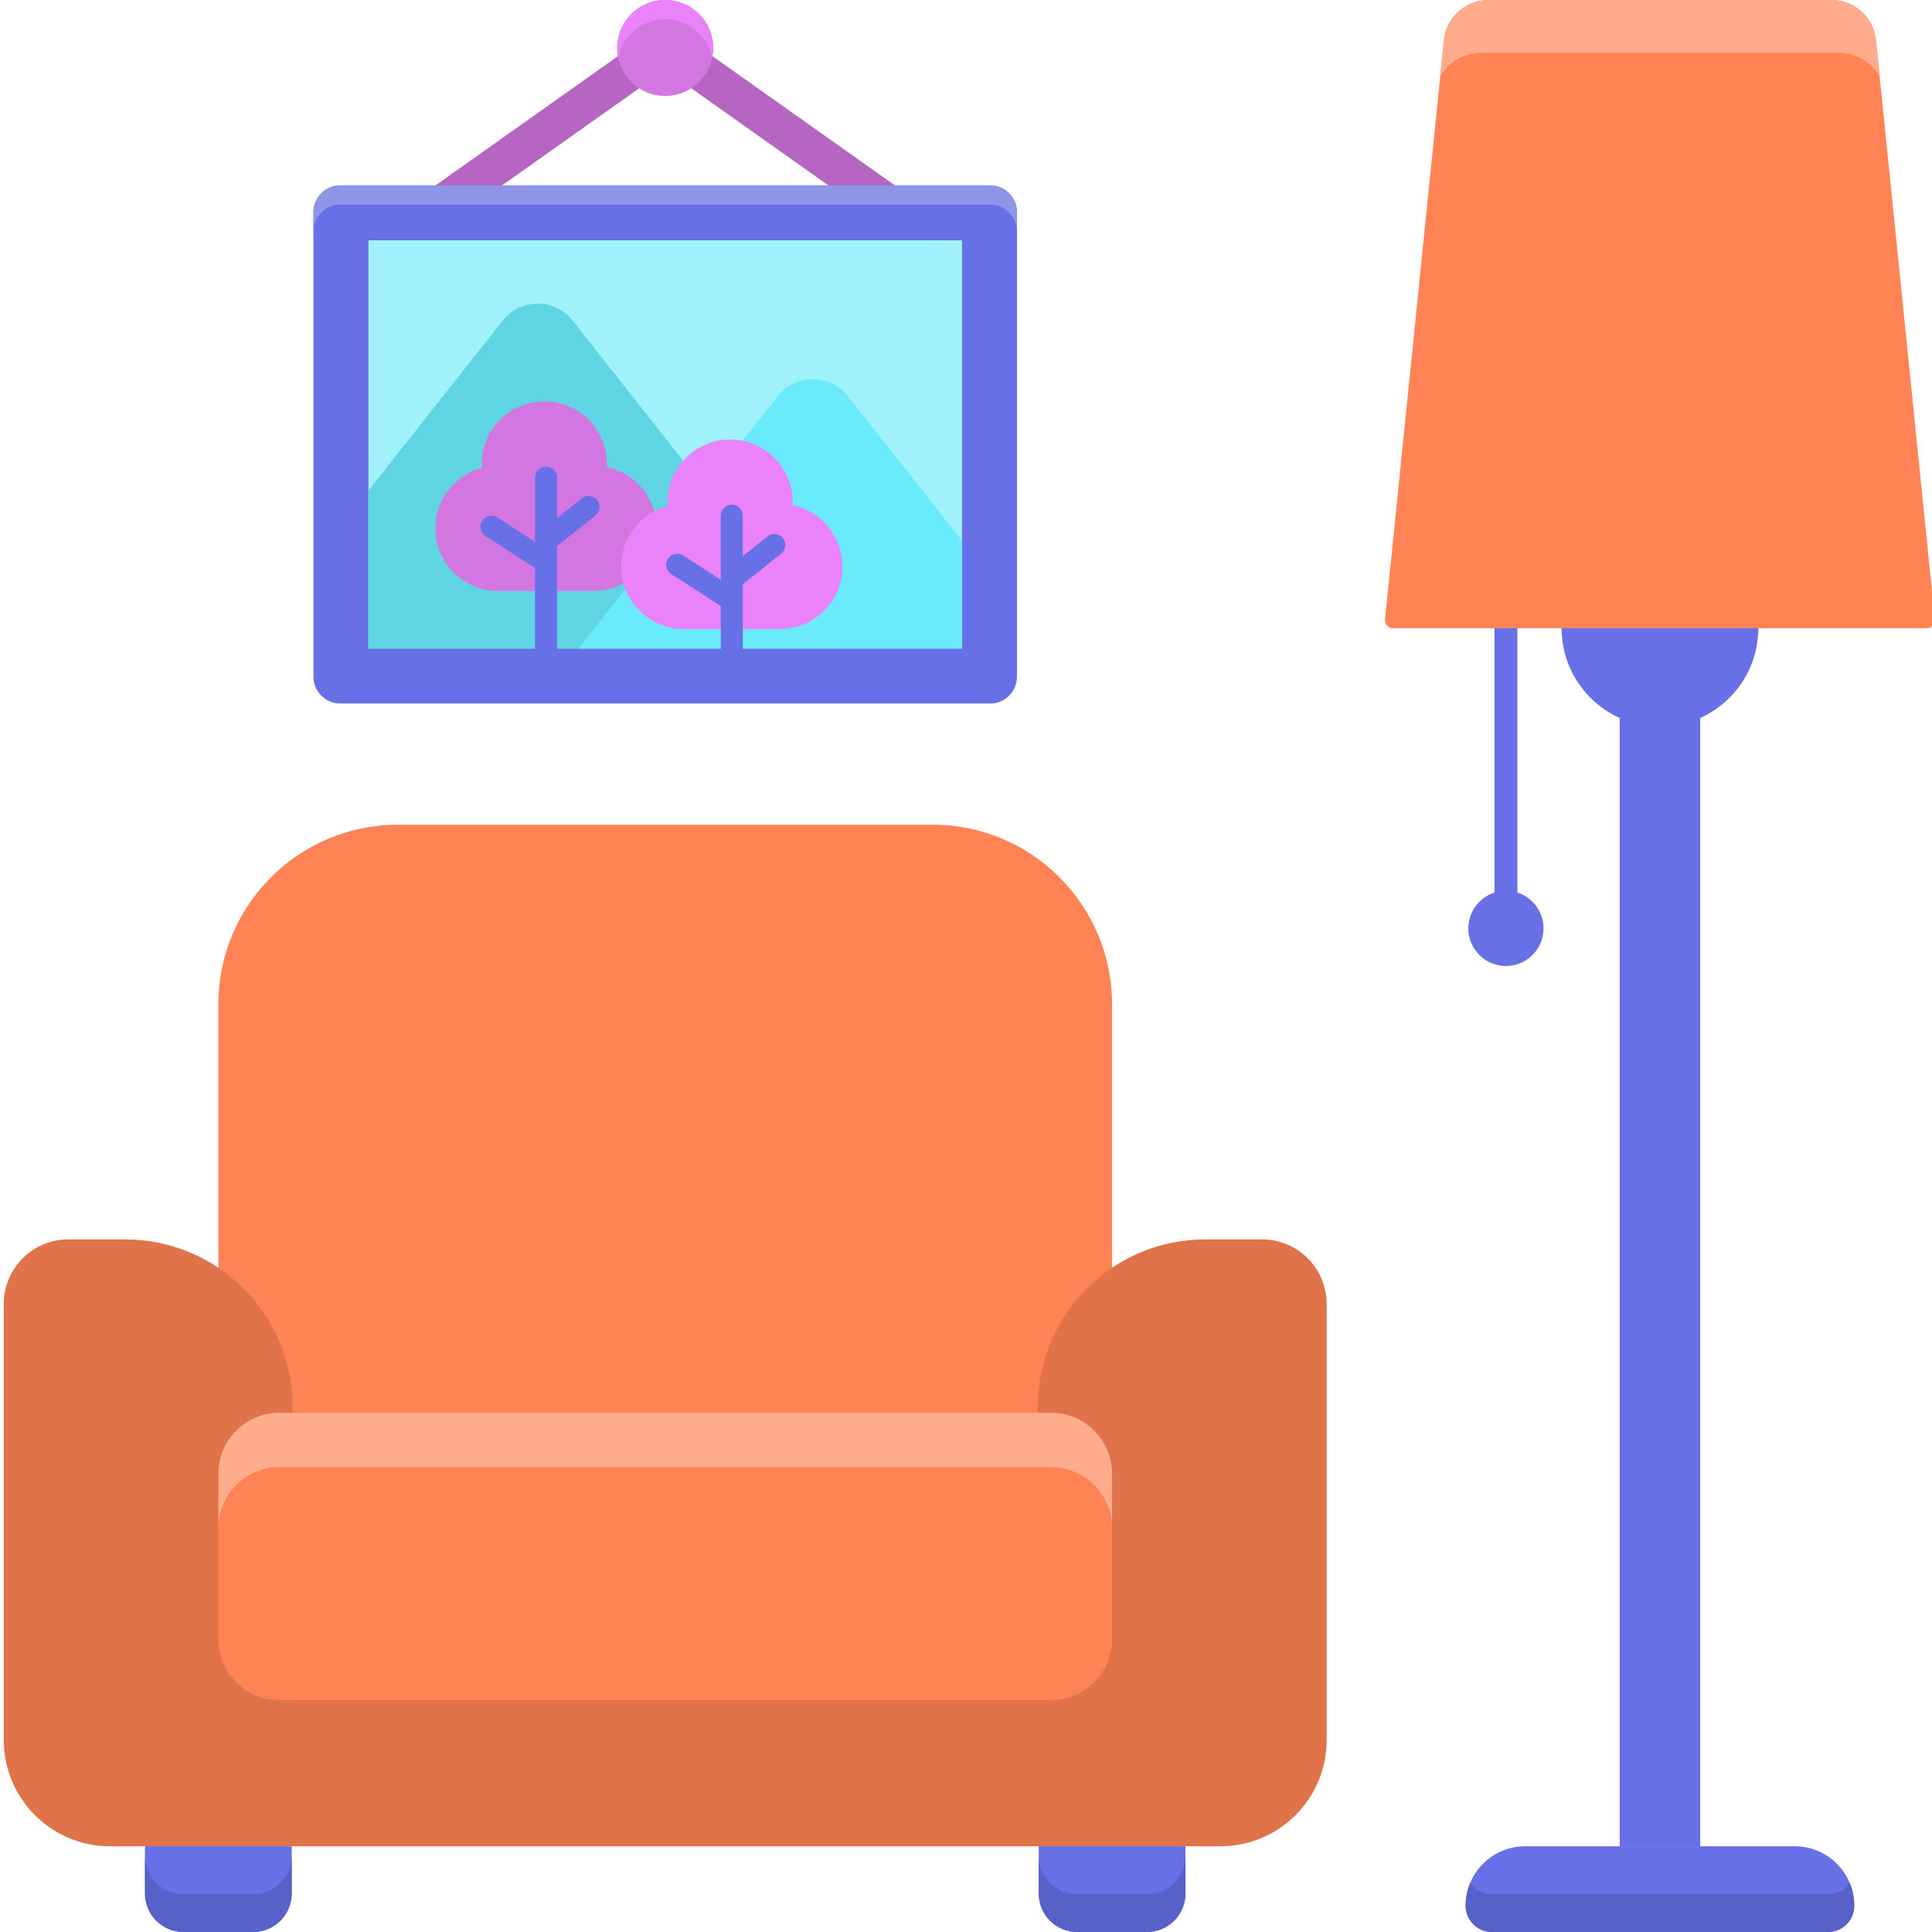 <svg height="512pt" viewBox="0 0 511 512" width="512pt" xmlns="http://www.w3.org/2000/svg"><path d="m294.215 435.422h-236.852v-169.262c0-26.289 21.312-47.602 47.598-47.602h141.652c26.289 0 47.602 21.312 47.602 47.602zm0 0" fill="#ff8354"/><path d="m333.973 328.457h-15.035c-24.547 0-44.441 19.898-44.441 44.441v62.523h-197.418v-62.523c0-24.543-19.895-44.441-44.438-44.441h-15.035c-9.449 0-17.105 7.66-17.105 17.105v115.566c0 15.551 12.605 28.152 28.152 28.152h294.27c15.551 0 28.152-12.605 28.152-28.152v-115.57c0-9.445-7.652-17.102-17.102-17.102zm0 0" fill="#e0734a"/><path d="m278.016 450.566h-204.453c-8.945 0-16.199-7.254-16.199-16.199v-43.762c0-8.949 7.25-16.203 16.199-16.203h204.453c8.945 0 16.199 7.254 16.199 16.203v43.762c0 8.945-7.254 16.199-16.199 16.199zm0 0" fill="#ff8354"/><path d="m278.016 374.402h-204.453c-8.945 0-16.199 7.254-16.199 16.203v14.391c0-8.945 7.25-16.199 16.199-16.199h204.453c8.945 0 16.199 7.25 16.199 16.199v-14.391c0-8.949-7.254-16.203-16.199-16.203zm0 0" fill="#ffac8c"/><path d="m66.602 512h-18.477c-5.637 0-10.203-4.566-10.203-10.203v-12.516h38.883v12.516c0 5.637-4.57 10.203-10.203 10.203zm0 0" fill="#6770e6"/><path d="m303.453 512h-18.477c-5.637 0-10.203-4.566-10.203-10.203v-12.516h38.883v12.516c0 5.637-4.566 10.203-10.203 10.203zm0 0" fill="#6770e6"/><path d="m66.602 502h-18.477c-5.637 0-10.203-4.566-10.203-10.203v10c0 5.637 4.566 10.203 10.203 10.203h18.477c5.633 0 10.203-4.566 10.203-10.203v-10c0 5.637-4.57 10.203-10.203 10.203zm0 0" fill="#5861c7"/><path d="m303.453 502h-18.477c-5.637 0-10.203-4.566-10.203-10.203v10c0 5.637 4.566 10.203 10.203 10.203h18.477c5.637 0 10.203-4.566 10.203-10.203v-10c0 5.637-4.566 10.203-10.203 10.203zm0 0" fill="#5861c7"/><path d="m475.129 489.281h-71.445c-8.711 0-15.773 7.062-15.773 15.77 0 3.84 3.109 6.949 6.949 6.949h89.09c3.84 0 6.949-3.109 6.949-6.949 0-8.707-7.059-15.77-15.77-15.77zm0 0" fill="#6770e6"/><path d="m483.953 502h-89.094c-2.383 0-4.48-1.199-5.73-3.027-.781 1.875-1.219 3.926-1.219 6.078 0 3.84 3.109 6.949 6.949 6.949h89.09c3.84 0 6.949-3.109 6.949-6.949 0-2.152-.434-4.207-1.219-6.078-1.25 1.828-3.344 3.027-5.727 3.027zm0 0" fill="#5861c7"/><path d="m428.73 93.961h21.348v395.32h-21.348zm0 0" fill="#6770e6"/><path d="m465.469 166.48c0 14.395-11.668 26.062-26.062 26.062s-26.062-11.668-26.062-26.062 11.668-26.066 26.062-26.066 26.062 11.672 26.062 26.066zm0 0" fill="#6770e6"/><path d="m484.84 0h-90.867c-6.098 0-11.203 4.617-11.824 10.684l-15.598 153.469c-.129 1.25.855 2.34 2.113 2.34h141.48c1.262 0 2.242-1.09 2.117-2.34l-15.602-153.469c-.617-6.066-5.723-10.684-11.82-10.684zm0 0" fill="#ff8354"/><path d="m392.105 14h94.598c4.719 0 8.855 2.555 10.938 6.352l-.98-9.668c-.617-6.066-5.723-10.684-11.82-10.684h-90.867c-6.098 0-11.203 4.617-11.82 10.684l-.98 9.668c2.082-3.801 6.219-6.352 10.934-6.352zm0 0" fill="#ffac8c"/><path d="m395.547 166.48h6.078v76.523h-6.078zm0 0" fill="#6770e6"/><path d="m408.551 246.035c0 5.504-4.461 9.965-9.965 9.965-5.504 0-9.965-4.461-9.965-9.965s4.461-9.969 9.965-9.969c5.504 0 9.965 4.465 9.965 9.969zm0 0" fill="#6770e6"/><path d="m251.496 72.133-75.707-53.629-75.707 53.629-5.895-8.32 81.602-57.801 81.602 57.801zm0 0" fill="#b665c2"/><path d="m261.898 186.441h-172.223c-3.926 0-7.109-3.184-7.109-7.109v-123.098c0-3.926 3.184-7.109 7.109-7.109h172.223c3.926 0 7.109 3.184 7.109 7.109v123.098c0 3.926-3.184 7.109-7.109 7.109zm0 0" fill="#6770e6"/><path d="m261.898 49.125h-172.223c-3.926 0-7.109 3.18-7.109 7.105v5.098c0-3.926 3.184-7.105 7.109-7.105h172.223c3.926 0 7.109 3.18 7.109 7.105v-5.098c0-3.922-3.184-7.105-7.109-7.105zm0 0" fill="#8f95e6"/><path d="m254.441 63.691v108.184h-157.309v-108.184zm0 0" fill="#a1f1fc"/><path d="m188.508 12.719c0 7.023-5.695 12.719-12.719 12.719-7.023 0-12.719-5.695-12.719-12.719s5.695-12.719 12.719-12.719c7.023 0 12.719 5.695 12.719 12.719zm0 0" fill="#d476e2"/><path d="m175.789 5.098c6.148 0 11.281 4.367 12.461 10.168.168-.824.258-1.676.258-2.547 0-7.023-5.695-12.719-12.719-12.719-7.023 0-12.719 5.695-12.719 12.719 0 .875.086 1.727.254 2.547 1.184-5.801 6.312-10.168 12.465-10.168zm0 0" fill="#ea82fa"/><path d="m151.234 84.961c-4.723-5.98-13.793-5.98-18.516 0l-35.586 45.066v41.848h122.727zm0 0" fill="#5fd4e3"/><path d="m254.445 171.875v-28.574l-30.289-38.355c-4.719-5.98-13.789-5.98-18.512 0l-52.848 66.93zm0 0" fill="#69ebfc"/><path d="m160.324 123.785c.016-.262.023-.531.023-.809 0-9.152-7.426-16.582-16.582-16.582-9.164 0-16.59 7.426-16.59 16.582 0 .344.012.684.035 1.02-7.102 1.883-12.332 8.344-12.332 16.031 0 9.164 7.422 16.59 16.586 16.59h25.477c9.16 0 16.582-7.426 16.582-16.59 0-7.996-5.66-14.676-13.199-16.242zm0 0" fill="#d476e2"/><path d="m157.762 132.527c-1.004-1.258-2.836-1.465-4.098-.461l-6.547 5.227v-10.723c0-1.609-1.305-2.914-2.914-2.914s-2.914 1.305-2.914 2.914v17.023l-9.98-6.457c-1.348-.875-3.152-.488-4.027.859-.875 1.352-.488 3.156.863 4.031l13.145 8.508v25.703c0 1.609 1.305 2.914 2.914 2.914s2.914-1.305 2.914-2.914v-31.496l10.184-8.121c1.254-1.004 1.461-2.836.461-4.094zm0 0" fill="#6770e6"/><path d="m209.555 133.871c.012-.262.02-.531.02-.809 0-9.152-7.426-16.582-16.582-16.582-9.164 0-16.59 7.426-16.59 16.582 0 .344.012.684.035 1.023-7.098 1.879-12.328 8.336-12.328 16.027 0 9.164 7.422 16.59 16.582 16.59h25.477c9.16 0 16.586-7.426 16.586-16.59-.004-7.996-5.66-14.676-13.199-16.242zm0 0" fill="#ea82fa"/><path d="m206.988 142.613c-1.004-1.258-2.84-1.465-4.094-.461l-6.551 5.227v-10.723c0-1.609-1.305-2.914-2.914-2.914-1.609 0-2.914 1.305-2.914 2.914v17.023l-9.977-6.461c-1.348-.871-3.156-.488-4.027.863-.875 1.352-.488 3.152.863 4.027l13.145 8.508v11.141c0 1.605 1.301 2.914 2.914 2.914 1.609 0 2.914-1.305 2.914-2.914v-16.93l10.184-8.121c1.254-1 1.457-2.836.457-4.094zm0 0" fill="#6770e6"/></svg>